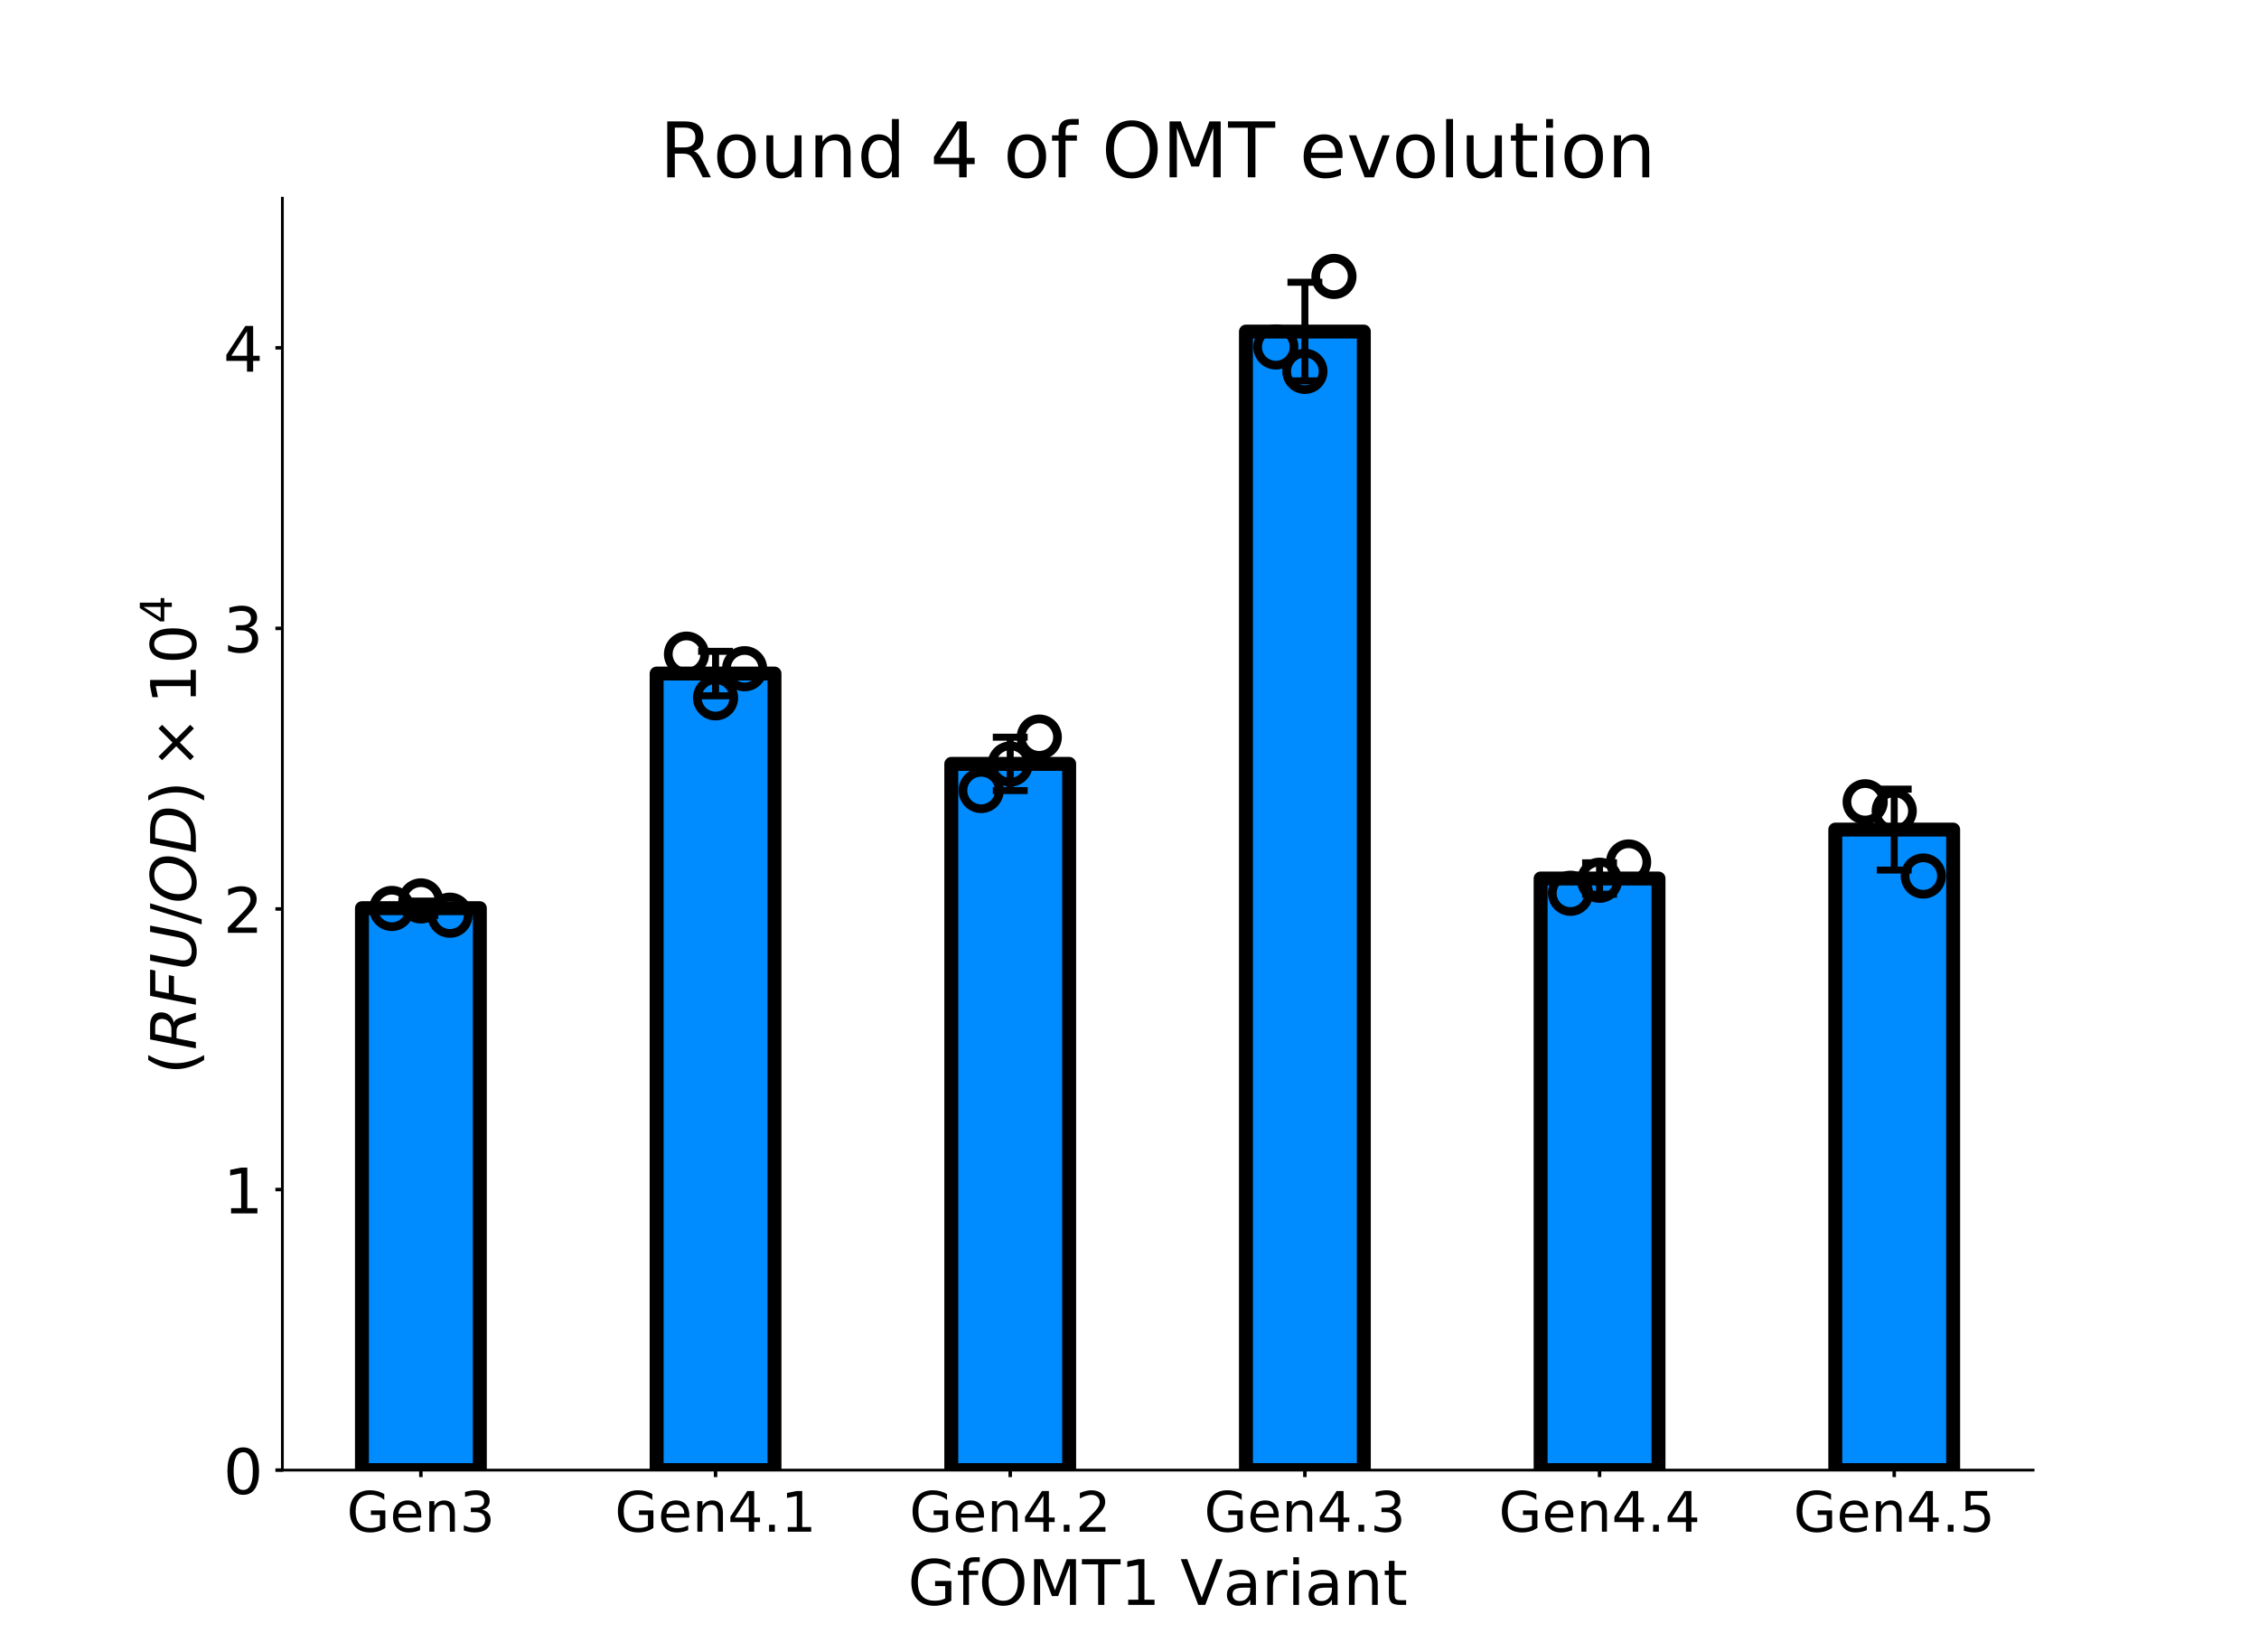 <?xml version="1.0" encoding="utf-8" standalone="no"?>
<!DOCTYPE svg PUBLIC "-//W3C//DTD SVG 1.1//EN"
  "http://www.w3.org/Graphics/SVG/1.1/DTD/svg11.dtd">
<!-- Created with matplotlib (https://matplotlib.org/) -->
<svg height="473.76pt" version="1.1" viewBox="0 0 648 473.76" width="648pt" xmlns="http://www.w3.org/2000/svg" xmlns:xlink="http://www.w3.org/1999/xlink">
 <defs>
  <style type="text/css">
*{stroke-linecap:butt;stroke-linejoin:round;}
  </style>
 </defs>
 <g id="figure_1">
  <g id="patch_1">
   <path d="M 0 473.76 
L 648 473.76 
L 648 0 
L 0 0 
z
" style="fill:#ffffff;"/>
  </g>
  <g id="axes_1">
   <g id="patch_2">
    <path d="M 81 421.646 
L 583.2 421.646 
L 583.2 56.851 
L 81 56.851 
z
" style="fill:#ffffff;"/>
   </g>
   <g id="patch_3">
    <path clip-path="url(#p71d8a375b1)" d="M 103.827 421.646 
L 137.638 421.646 
L 137.638 260.481 
L 103.827 260.481 
z
" style="fill:#008cff;stroke:#000000;stroke-linejoin:miter;stroke-width:4;"/>
   </g>
   <g id="patch_4">
    <path clip-path="url(#p71d8a375b1)" d="M 188.354 421.646 
L 222.164 421.646 
L 222.164 193.186 
L 188.354 193.186 
z
" style="fill:#008cff;stroke:#000000;stroke-linejoin:miter;stroke-width:4;"/>
   </g>
   <g id="patch_5">
    <path clip-path="url(#p71d8a375b1)" d="M 272.88 421.646 
L 306.691 421.646 
L 306.691 219.093 
L 272.88 219.093 
z
" style="fill:#008cff;stroke:#000000;stroke-linejoin:miter;stroke-width:4;"/>
   </g>
   <g id="patch_6">
    <path clip-path="url(#p71d8a375b1)" d="M 357.406 421.646 
L 391.217 421.646 
L 391.217 95.101 
L 357.406 95.101 
z
" style="fill:#008cff;stroke:#000000;stroke-linejoin:miter;stroke-width:4;"/>
   </g>
   <g id="patch_7">
    <path clip-path="url(#p71d8a375b1)" d="M 441.933 421.646 
L 475.743 421.646 
L 475.743 251.967 
L 441.933 251.967 
z
" style="fill:#008cff;stroke:#000000;stroke-linejoin:miter;stroke-width:4;"/>
   </g>
   <g id="patch_8">
    <path clip-path="url(#p71d8a375b1)" d="M 526.459 421.646 
L 560.27 421.646 
L 560.27 237.942 
L 526.459 237.942 
z
" style="fill:#008cff;stroke:#000000;stroke-linejoin:miter;stroke-width:4;"/>
   </g>
   <g id="LineCollection_1">
    <path clip-path="url(#p71d8a375b1)" d="M 120.733 262.532 
L 120.733 258.431 
" style="fill:none;stroke:#000000;stroke-width:2;"/>
   </g>
   <g id="LineCollection_2">
    <path clip-path="url(#p71d8a375b1)" d="M 205.259 199.565 
L 205.259 186.808 
" style="fill:none;stroke:#000000;stroke-width:2;"/>
   </g>
   <g id="LineCollection_3">
    <path clip-path="url(#p71d8a375b1)" d="M 289.785 226.752 
L 289.785 211.433 
" style="fill:none;stroke:#000000;stroke-width:2;"/>
   </g>
   <g id="LineCollection_4">
    <path clip-path="url(#p71d8a375b1)" d="M 374.312 109.24 
L 374.312 80.961 
" style="fill:none;stroke:#000000;stroke-width:2;"/>
   </g>
   <g id="LineCollection_5">
    <path clip-path="url(#p71d8a375b1)" d="M 458.838 256.472 
L 458.838 247.461 
" style="fill:none;stroke:#000000;stroke-width:2;"/>
   </g>
   <g id="LineCollection_6">
    <path clip-path="url(#p71d8a375b1)" d="M 543.364 249.55 
L 543.364 226.334 
" style="fill:none;stroke:#000000;stroke-width:2;"/>
   </g>
   <g id="line2d_1">
    <defs>
     <path d="M 5 0 
L -5 -0 
" id="m756771aa0f" style="stroke:#000000;stroke-width:2;"/>
    </defs>
    <g clip-path="url(#p71d8a375b1)">
     <use style="stroke:#000000;stroke-width:2;" x="120.733" xlink:href="#m756771aa0f" y="262.532"/>
    </g>
   </g>
   <g id="line2d_2">
    <g clip-path="url(#p71d8a375b1)">
     <use style="stroke:#000000;stroke-width:2;" x="120.733" xlink:href="#m756771aa0f" y="258.431"/>
    </g>
   </g>
   <g id="line2d_3">
    <g clip-path="url(#p71d8a375b1)">
     <use style="stroke:#000000;stroke-width:2;" x="205.259" xlink:href="#m756771aa0f" y="199.565"/>
    </g>
   </g>
   <g id="line2d_4">
    <g clip-path="url(#p71d8a375b1)">
     <use style="stroke:#000000;stroke-width:2;" x="205.259" xlink:href="#m756771aa0f" y="186.808"/>
    </g>
   </g>
   <g id="line2d_5">
    <g clip-path="url(#p71d8a375b1)">
     <use style="stroke:#000000;stroke-width:2;" x="289.785" xlink:href="#m756771aa0f" y="226.752"/>
    </g>
   </g>
   <g id="line2d_6">
    <g clip-path="url(#p71d8a375b1)">
     <use style="stroke:#000000;stroke-width:2;" x="289.785" xlink:href="#m756771aa0f" y="211.433"/>
    </g>
   </g>
   <g id="line2d_7">
    <g clip-path="url(#p71d8a375b1)">
     <use style="stroke:#000000;stroke-width:2;" x="374.312" xlink:href="#m756771aa0f" y="109.24"/>
    </g>
   </g>
   <g id="line2d_8">
    <g clip-path="url(#p71d8a375b1)">
     <use style="stroke:#000000;stroke-width:2;" x="374.312" xlink:href="#m756771aa0f" y="80.961"/>
    </g>
   </g>
   <g id="line2d_9">
    <g clip-path="url(#p71d8a375b1)">
     <use style="stroke:#000000;stroke-width:2;" x="458.838" xlink:href="#m756771aa0f" y="256.472"/>
    </g>
   </g>
   <g id="line2d_10">
    <g clip-path="url(#p71d8a375b1)">
     <use style="stroke:#000000;stroke-width:2;" x="458.838" xlink:href="#m756771aa0f" y="247.461"/>
    </g>
   </g>
   <g id="line2d_11">
    <g clip-path="url(#p71d8a375b1)">
     <use style="stroke:#000000;stroke-width:2;" x="543.364" xlink:href="#m756771aa0f" y="249.55"/>
    </g>
   </g>
   <g id="line2d_12">
    <g clip-path="url(#p71d8a375b1)">
     <use style="stroke:#000000;stroke-width:2;" x="543.364" xlink:href="#m756771aa0f" y="226.334"/>
    </g>
   </g>
   <g id="PathCollection_1">
    <path clip-path="url(#p71d8a375b1)" d="M 112.399 265.784 
C 113.786 265.784 115.116 265.234 116.096 264.253 
C 117.077 263.273 117.627 261.943 117.627 260.556 
C 117.627 259.17 117.077 257.84 116.096 256.859 
C 115.116 255.879 113.786 255.328 112.399 255.328 
C 111.013 255.328 109.683 255.879 108.702 256.859 
C 107.722 257.84 107.171 259.17 107.171 260.556 
C 107.171 261.943 107.722 263.273 108.702 264.253 
C 109.683 265.234 111.013 265.784 112.399 265.784 
z
" style="fill:none;stroke:#000000;stroke-width:2.5;"/>
   </g>
   <g id="PathCollection_2">
    <path clip-path="url(#p71d8a375b1)" d="M 120.733 263.623 
C 122.119 263.623 123.449 263.072 124.429 262.091 
C 125.41 261.111 125.961 259.781 125.961 258.394 
C 125.961 257.008 125.41 255.678 124.429 254.697 
C 123.449 253.717 122.119 253.166 120.733 253.166 
C 119.346 253.166 118.016 253.717 117.036 254.697 
C 116.055 255.678 115.504 257.008 115.504 258.394 
C 115.504 259.781 116.055 261.111 117.036 262.091 
C 118.016 263.072 119.346 263.623 120.733 263.623 
z
" style="fill:none;stroke:#000000;stroke-width:2.5;"/>
   </g>
   <g id="PathCollection_3">
    <path clip-path="url(#p71d8a375b1)" d="M 129.066 267.721 
C 130.452 267.721 131.782 267.17 132.763 266.19 
C 133.743 265.21 134.294 263.88 134.294 262.493 
C 134.294 261.107 133.743 259.777 132.763 258.796 
C 131.782 257.816 130.452 257.265 129.066 257.265 
C 127.679 257.265 126.349 257.816 125.369 258.796 
C 124.389 259.777 123.838 261.107 123.838 262.493 
C 123.838 263.88 124.389 265.21 125.369 266.19 
C 126.349 267.17 127.679 267.721 129.066 267.721 
z
" style="fill:none;stroke:#000000;stroke-width:2.5;"/>
   </g>
   <g id="PathCollection_4">
    <path clip-path="url(#p71d8a375b1)" d="M 196.926 192.847 
C 198.312 192.847 199.642 192.296 200.622 191.316 
C 201.603 190.336 202.154 189.006 202.154 187.619 
C 202.154 186.233 201.603 184.903 200.622 183.922 
C 199.642 182.942 198.312 182.391 196.926 182.391 
C 195.539 182.391 194.209 182.942 193.229 183.922 
C 192.248 184.903 191.697 186.233 191.697 187.619 
C 191.697 189.006 192.248 190.336 193.229 191.316 
C 194.209 192.296 195.539 192.847 196.926 192.847 
z
" style="fill:none;stroke:#000000;stroke-width:2.5;"/>
   </g>
   <g id="PathCollection_5">
    <path clip-path="url(#p71d8a375b1)" d="M 205.259 205.374 
C 206.645 205.374 207.975 204.823 208.956 203.843 
C 209.936 202.862 210.487 201.532 210.487 200.146 
C 210.487 198.759 209.936 197.429 208.956 196.449 
C 207.975 195.468 206.645 194.918 205.259 194.918 
C 203.872 194.918 202.542 195.468 201.562 196.449 
C 200.582 197.429 200.031 198.759 200.031 200.146 
C 200.031 201.532 200.582 202.862 201.562 203.843 
C 202.542 204.823 203.872 205.374 205.259 205.374 
z
" style="fill:none;stroke:#000000;stroke-width:2.5;"/>
   </g>
   <g id="PathCollection_6">
    <path clip-path="url(#p71d8a375b1)" d="M 213.592 197.022 
C 214.979 197.022 216.309 196.471 217.289 195.491 
C 218.27 194.511 218.82 193.181 218.82 191.794 
C 218.82 190.408 218.27 189.078 217.289 188.097 
C 216.309 187.117 214.979 186.566 213.592 186.566 
C 212.206 186.566 210.876 187.117 209.895 188.097 
C 208.915 189.078 208.364 190.408 208.364 191.794 
C 208.364 193.181 208.915 194.511 209.895 195.491 
C 210.876 196.471 212.206 197.022 213.592 197.022 
z
" style="fill:none;stroke:#000000;stroke-width:2.5;"/>
   </g>
   <g id="PathCollection_7">
    <path clip-path="url(#p71d8a375b1)" d="M 281.452 231.96 
C 282.838 231.96 284.168 231.409 285.149 230.429 
C 286.129 229.448 286.68 228.119 286.68 226.732 
C 286.68 225.345 286.129 224.016 285.149 223.035 
C 284.168 222.055 282.838 221.504 281.452 221.504 
C 280.065 221.504 278.735 222.055 277.755 223.035 
C 276.775 224.016 276.224 225.345 276.224 226.732 
C 276.224 228.119 276.775 229.448 277.755 230.429 
C 278.735 231.409 280.065 231.96 281.452 231.96 
z
" style="fill:none;stroke:#000000;stroke-width:2.5;"/>
   </g>
   <g id="PathCollection_8">
    <path clip-path="url(#p71d8a375b1)" d="M 289.785 224.361 
C 291.172 224.361 292.502 223.81 293.482 222.83 
C 294.463 221.85 295.013 220.52 295.013 219.133 
C 295.013 217.747 294.463 216.417 293.482 215.436 
C 292.502 214.456 291.172 213.905 289.785 213.905 
C 288.399 213.905 287.069 214.456 286.088 215.436 
C 285.108 216.417 284.557 217.747 284.557 219.133 
C 284.557 220.52 285.108 221.85 286.088 222.83 
C 287.069 223.81 288.399 224.361 289.785 224.361 
z
" style="fill:none;stroke:#000000;stroke-width:2.5;"/>
   </g>
   <g id="PathCollection_9">
    <path clip-path="url(#p71d8a375b1)" d="M 298.119 216.641 
C 299.505 216.641 300.835 216.09 301.815 215.11 
C 302.796 214.13 303.347 212.8 303.347 211.413 
C 303.347 210.027 302.796 208.697 301.815 207.716 
C 300.835 206.736 299.505 206.185 298.119 206.185 
C 296.732 206.185 295.402 206.736 294.422 207.716 
C 293.441 208.697 292.89 210.027 292.89 211.413 
C 292.89 212.8 293.441 214.13 294.422 215.11 
C 295.402 216.09 296.732 216.641 298.119 216.641 
z
" style="fill:none;stroke:#000000;stroke-width:2.5;"/>
   </g>
   <g id="PathCollection_10">
    <path clip-path="url(#p71d8a375b1)" d="M 365.978 104.736 
C 367.365 104.736 368.695 104.185 369.675 103.204 
C 370.656 102.224 371.206 100.894 371.206 99.507 
C 371.206 98.121 370.656 96.791 369.675 95.811 
C 368.695 94.83 367.365 94.279 365.978 94.279 
C 364.592 94.279 363.262 94.83 362.281 95.811 
C 361.301 96.791 360.75 98.121 360.75 99.507 
C 360.75 100.894 361.301 102.224 362.281 103.204 
C 363.262 104.185 364.592 104.736 365.978 104.736 
z
" style="fill:none;stroke:#000000;stroke-width:2.5;"/>
   </g>
   <g id="PathCollection_11">
    <path clip-path="url(#p71d8a375b1)" d="M 374.312 111.74 
C 375.698 111.74 377.028 111.189 378.008 110.209 
C 378.989 109.228 379.54 107.898 379.54 106.512 
C 379.54 105.125 378.989 103.795 378.008 102.815 
C 377.028 101.834 375.698 101.284 374.312 101.284 
C 372.925 101.284 371.595 101.834 370.615 102.815 
C 369.634 103.795 369.083 105.125 369.083 106.512 
C 369.083 107.898 369.634 109.228 370.615 110.209 
C 371.595 111.189 372.925 111.74 374.312 111.74 
z
" style="fill:none;stroke:#000000;stroke-width:2.5;"/>
   </g>
   <g id="PathCollection_12">
    <path clip-path="url(#p71d8a375b1)" d="M 382.645 84.511 
C 384.031 84.511 385.361 83.96 386.342 82.979 
C 387.322 81.999 387.873 80.669 387.873 79.283 
C 387.873 77.896 387.322 76.566 386.342 75.586 
C 385.361 74.605 384.031 74.054 382.645 74.054 
C 381.258 74.054 379.928 74.605 378.948 75.586 
C 377.968 76.566 377.417 77.896 377.417 79.283 
C 377.417 80.669 377.968 81.999 378.948 82.979 
C 379.928 83.96 381.258 84.511 382.645 84.511 
z
" style="fill:none;stroke:#000000;stroke-width:2.5;"/>
   </g>
   <g id="PathCollection_13">
    <path clip-path="url(#p71d8a375b1)" d="M 450.505 261.429 
C 451.891 261.429 453.221 260.878 454.201 259.898 
C 455.182 258.917 455.733 257.587 455.733 256.201 
C 455.733 254.814 455.182 253.484 454.201 252.504 
C 453.221 251.523 451.891 250.972 450.505 250.972 
C 449.118 250.972 447.788 251.523 446.808 252.504 
C 445.827 253.484 445.276 254.814 445.276 256.201 
C 445.276 257.587 445.827 258.917 446.808 259.898 
C 447.788 260.878 449.118 261.429 450.505 261.429 
z
" style="fill:none;stroke:#000000;stroke-width:2.5;"/>
   </g>
   <g id="PathCollection_14">
    <path clip-path="url(#p71d8a375b1)" d="M 458.838 257.696 
C 460.224 257.696 461.554 257.146 462.535 256.165 
C 463.515 255.185 464.066 253.855 464.066 252.468 
C 464.066 251.082 463.515 249.752 462.535 248.771 
C 461.554 247.791 460.224 247.24 458.838 247.24 
C 457.451 247.24 456.121 247.791 455.141 248.771 
C 454.161 249.752 453.61 251.082 453.61 252.468 
C 453.61 253.855 454.161 255.185 455.141 256.165 
C 456.121 257.146 457.451 257.696 458.838 257.696 
z
" style="fill:none;stroke:#000000;stroke-width:2.5;"/>
   </g>
   <g id="PathCollection_15">
    <path clip-path="url(#p71d8a375b1)" d="M 467.171 252.459 
C 468.558 252.459 469.888 251.908 470.868 250.928 
C 471.849 249.947 472.399 248.618 472.399 247.231 
C 472.399 245.844 471.849 244.515 470.868 243.534 
C 469.888 242.554 468.558 242.003 467.171 242.003 
C 465.785 242.003 464.455 242.554 463.474 243.534 
C 462.494 244.515 461.943 245.844 461.943 247.231 
C 461.943 248.618 462.494 249.947 463.474 250.928 
C 464.455 251.908 465.785 252.459 467.171 252.459 
z
" style="fill:none;stroke:#000000;stroke-width:2.5;"/>
   </g>
   <g id="PathCollection_16">
    <path clip-path="url(#p71d8a375b1)" d="M 535.031 235.196 
C 536.417 235.196 537.747 234.645 538.728 233.665 
C 539.708 232.684 540.259 231.354 540.259 229.968 
C 540.259 228.581 539.708 227.251 538.728 226.271 
C 537.747 225.29 536.417 224.739 535.031 224.739 
C 533.644 224.739 532.314 225.29 531.334 226.271 
C 530.354 227.251 529.803 228.581 529.803 229.968 
C 529.803 231.354 530.354 232.684 531.334 233.665 
C 532.314 234.645 533.644 235.196 535.031 235.196 
z
" style="fill:none;stroke:#000000;stroke-width:2.5;"/>
   </g>
   <g id="PathCollection_17">
    <path clip-path="url(#p71d8a375b1)" d="M 543.364 237.827 
C 544.751 237.827 546.081 237.276 547.061 236.296 
C 548.042 235.315 548.592 233.985 548.592 232.599 
C 548.592 231.212 548.042 229.882 547.061 228.902 
C 546.081 227.921 544.751 227.37 543.364 227.37 
C 541.978 227.37 540.648 227.921 539.667 228.902 
C 538.687 229.882 538.136 231.212 538.136 232.599 
C 538.136 233.985 538.687 235.315 539.667 236.296 
C 540.648 237.276 541.978 237.827 543.364 237.827 
z
" style="fill:none;stroke:#000000;stroke-width:2.5;"/>
   </g>
   <g id="PathCollection_18">
    <path clip-path="url(#p71d8a375b1)" d="M 551.698 256.488 
C 553.084 256.488 554.414 255.937 555.394 254.957 
C 556.375 253.976 556.926 252.646 556.926 251.26 
C 556.926 249.873 556.375 248.543 555.394 247.563 
C 554.414 246.583 553.084 246.032 551.698 246.032 
C 550.311 246.032 548.981 246.583 548.001 247.563 
C 547.02 248.543 546.469 249.873 546.469 251.26 
C 546.469 252.646 547.02 253.976 548.001 254.957 
C 548.981 255.937 550.311 256.488 551.698 256.488 
z
" style="fill:none;stroke:#000000;stroke-width:2.5;"/>
   </g>
   <g id="matplotlib.axis_1">
    <g id="xtick_1">
     <g id="line2d_13">
      <defs>
       <path d="M 0 0 
L 0 2 
" id="mfb0dc0adb3" style="stroke:#000000;"/>
      </defs>
      <g>
       <use style="stroke:#000000;" x="120.733" xlink:href="#mfb0dc0adb3" y="421.646"/>
      </g>
     </g>
     <g id="text_1">
      <!-- Gen3 -->
      <defs>
       <path d="M 59.516 10.406 
L 59.516 29.984 
L 43.406 29.984 
L 43.406 38.094 
L 69.281 38.094 
L 69.281 6.781 
Q 63.578 2.734 56.688 0.656 
Q 49.812 -1.422 42 -1.422 
Q 24.906 -1.422 15.25 8.562 
Q 5.609 18.562 5.609 36.375 
Q 5.609 54.25 15.25 64.234 
Q 24.906 74.219 42 74.219 
Q 49.125 74.219 55.547 72.453 
Q 61.969 70.703 67.391 67.281 
L 67.391 56.781 
Q 61.922 61.422 55.766 63.766 
Q 49.609 66.109 42.828 66.109 
Q 29.438 66.109 22.719 58.641 
Q 16.016 51.172 16.016 36.375 
Q 16.016 21.625 22.719 14.156 
Q 29.438 6.688 42.828 6.688 
Q 48.047 6.688 52.141 7.594 
Q 56.25 8.5 59.516 10.406 
z
" id="DejaVuSans-71"/>
       <path d="M 56.203 29.594 
L 56.203 25.203 
L 14.891 25.203 
Q 15.484 15.922 20.484 11.062 
Q 25.484 6.203 34.422 6.203 
Q 39.594 6.203 44.453 7.469 
Q 49.312 8.734 54.109 11.281 
L 54.109 2.781 
Q 49.266 0.734 44.188 -0.344 
Q 39.109 -1.422 33.891 -1.422 
Q 20.797 -1.422 13.156 6.188 
Q 5.516 13.812 5.516 26.812 
Q 5.516 40.234 12.766 48.109 
Q 20.016 56 32.328 56 
Q 43.359 56 49.781 48.891 
Q 56.203 41.797 56.203 29.594 
z
M 47.219 32.234 
Q 47.125 39.594 43.094 43.984 
Q 39.062 48.391 32.422 48.391 
Q 24.906 48.391 20.391 44.141 
Q 15.875 39.891 15.188 32.172 
z
" id="DejaVuSans-101"/>
       <path d="M 54.891 33.016 
L 54.891 0 
L 45.906 0 
L 45.906 32.719 
Q 45.906 40.484 42.875 44.328 
Q 39.844 48.188 33.797 48.188 
Q 26.516 48.188 22.312 43.547 
Q 18.109 38.922 18.109 30.906 
L 18.109 0 
L 9.078 0 
L 9.078 54.688 
L 18.109 54.688 
L 18.109 46.188 
Q 21.344 51.125 25.703 53.562 
Q 30.078 56 35.797 56 
Q 45.219 56 50.047 50.172 
Q 54.891 44.344 54.891 33.016 
z
" id="DejaVuSans-110"/>
       <path d="M 40.578 39.312 
Q 47.656 37.797 51.625 33 
Q 55.609 28.219 55.609 21.188 
Q 55.609 10.406 48.188 4.484 
Q 40.766 -1.422 27.094 -1.422 
Q 22.516 -1.422 17.656 -0.516 
Q 12.797 0.391 7.625 2.203 
L 7.625 11.719 
Q 11.719 9.328 16.594 8.109 
Q 21.484 6.891 26.812 6.891 
Q 36.078 6.891 40.938 10.547 
Q 45.797 14.203 45.797 21.188 
Q 45.797 27.641 41.281 31.266 
Q 36.766 34.906 28.719 34.906 
L 20.219 34.906 
L 20.219 43.016 
L 29.109 43.016 
Q 36.375 43.016 40.234 45.922 
Q 44.094 48.828 44.094 54.297 
Q 44.094 59.906 40.109 62.906 
Q 36.141 65.922 28.719 65.922 
Q 24.656 65.922 20.016 65.031 
Q 15.375 64.156 9.812 62.312 
L 9.812 71.094 
Q 15.438 72.656 20.344 73.438 
Q 25.25 74.219 29.594 74.219 
Q 40.828 74.219 47.359 69.109 
Q 53.906 64.016 53.906 55.328 
Q 53.906 49.266 50.438 45.094 
Q 46.969 40.922 40.578 39.312 
z
" id="DejaVuSans-51"/>
      </defs>
      <g transform="translate(99.451 439.304)scale(0.16 -0.16)">
       <use xlink:href="#DejaVuSans-71"/>
       <use x="77.49" xlink:href="#DejaVuSans-101"/>
       <use x="139.014" xlink:href="#DejaVuSans-110"/>
       <use x="202.393" xlink:href="#DejaVuSans-51"/>
      </g>
     </g>
    </g>
    <g id="xtick_2">
     <g id="line2d_14">
      <g>
       <use style="stroke:#000000;" x="205.259" xlink:href="#mfb0dc0adb3" y="421.646"/>
      </g>
     </g>
     <g id="text_2">
      <!-- Gen4.1 -->
      <defs>
       <path d="M 37.797 64.312 
L 12.891 25.391 
L 37.797 25.391 
z
M 35.203 72.906 
L 47.609 72.906 
L 47.609 25.391 
L 58.016 25.391 
L 58.016 17.188 
L 47.609 17.188 
L 47.609 0 
L 37.797 0 
L 37.797 17.188 
L 4.891 17.188 
L 4.891 26.703 
z
" id="DejaVuSans-52"/>
       <path d="M 10.688 12.406 
L 21 12.406 
L 21 0 
L 10.688 0 
z
" id="DejaVuSans-46"/>
       <path d="M 12.406 8.297 
L 28.516 8.297 
L 28.516 63.922 
L 10.984 60.406 
L 10.984 69.391 
L 28.422 72.906 
L 38.281 72.906 
L 38.281 8.297 
L 54.391 8.297 
L 54.391 0 
L 12.406 0 
z
" id="DejaVuSans-49"/>
      </defs>
      <g transform="translate(176.345 439.304)scale(0.16 -0.16)">
       <use xlink:href="#DejaVuSans-71"/>
       <use x="77.49" xlink:href="#DejaVuSans-101"/>
       <use x="139.014" xlink:href="#DejaVuSans-110"/>
       <use x="202.393" xlink:href="#DejaVuSans-52"/>
       <use x="266.016" xlink:href="#DejaVuSans-46"/>
       <use x="297.803" xlink:href="#DejaVuSans-49"/>
      </g>
     </g>
    </g>
    <g id="xtick_3">
     <g id="line2d_15">
      <g>
       <use style="stroke:#000000;" x="289.785" xlink:href="#mfb0dc0adb3" y="421.646"/>
      </g>
     </g>
     <g id="text_3">
      <!-- Gen4.2 -->
      <defs>
       <path d="M 19.188 8.297 
L 53.609 8.297 
L 53.609 0 
L 7.328 0 
L 7.328 8.297 
Q 12.938 14.109 22.625 23.891 
Q 32.328 33.688 34.812 36.531 
Q 39.547 41.844 41.422 45.531 
Q 43.312 49.219 43.312 52.781 
Q 43.312 58.594 39.234 62.25 
Q 35.156 65.922 28.609 65.922 
Q 23.969 65.922 18.812 64.312 
Q 13.672 62.703 7.812 59.422 
L 7.812 69.391 
Q 13.766 71.781 18.938 73 
Q 24.125 74.219 28.422 74.219 
Q 39.75 74.219 46.484 68.547 
Q 53.219 62.891 53.219 53.422 
Q 53.219 48.922 51.531 44.891 
Q 49.859 40.875 45.406 35.406 
Q 44.188 33.984 37.641 27.219 
Q 31.109 20.453 19.188 8.297 
z
" id="DejaVuSans-50"/>
      </defs>
      <g transform="translate(260.871 439.304)scale(0.16 -0.16)">
       <use xlink:href="#DejaVuSans-71"/>
       <use x="77.49" xlink:href="#DejaVuSans-101"/>
       <use x="139.014" xlink:href="#DejaVuSans-110"/>
       <use x="202.393" xlink:href="#DejaVuSans-52"/>
       <use x="266.016" xlink:href="#DejaVuSans-46"/>
       <use x="297.803" xlink:href="#DejaVuSans-50"/>
      </g>
     </g>
    </g>
    <g id="xtick_4">
     <g id="line2d_16">
      <g>
       <use style="stroke:#000000;" x="374.312" xlink:href="#mfb0dc0adb3" y="421.646"/>
      </g>
     </g>
     <g id="text_4">
      <!-- Gen4.3 -->
      <g transform="translate(345.398 439.304)scale(0.16 -0.16)">
       <use xlink:href="#DejaVuSans-71"/>
       <use x="77.49" xlink:href="#DejaVuSans-101"/>
       <use x="139.014" xlink:href="#DejaVuSans-110"/>
       <use x="202.393" xlink:href="#DejaVuSans-52"/>
       <use x="266.016" xlink:href="#DejaVuSans-46"/>
       <use x="297.803" xlink:href="#DejaVuSans-51"/>
      </g>
     </g>
    </g>
    <g id="xtick_5">
     <g id="line2d_17">
      <g>
       <use style="stroke:#000000;" x="458.838" xlink:href="#mfb0dc0adb3" y="421.646"/>
      </g>
     </g>
     <g id="text_5">
      <!-- Gen4.4 -->
      <g transform="translate(429.924 439.304)scale(0.16 -0.16)">
       <use xlink:href="#DejaVuSans-71"/>
       <use x="77.49" xlink:href="#DejaVuSans-101"/>
       <use x="139.014" xlink:href="#DejaVuSans-110"/>
       <use x="202.393" xlink:href="#DejaVuSans-52"/>
       <use x="266.016" xlink:href="#DejaVuSans-46"/>
       <use x="297.803" xlink:href="#DejaVuSans-52"/>
      </g>
     </g>
    </g>
    <g id="xtick_6">
     <g id="line2d_18">
      <g>
       <use style="stroke:#000000;" x="543.364" xlink:href="#mfb0dc0adb3" y="421.646"/>
      </g>
     </g>
     <g id="text_6">
      <!-- Gen4.5 -->
      <defs>
       <path d="M 10.797 72.906 
L 49.516 72.906 
L 49.516 64.594 
L 19.828 64.594 
L 19.828 46.734 
Q 21.969 47.469 24.109 47.828 
Q 26.266 48.188 28.422 48.188 
Q 40.625 48.188 47.75 41.5 
Q 54.891 34.812 54.891 23.391 
Q 54.891 11.625 47.562 5.094 
Q 40.234 -1.422 26.906 -1.422 
Q 22.312 -1.422 17.547 -0.641 
Q 12.797 0.141 7.719 1.703 
L 7.719 11.625 
Q 12.109 9.234 16.797 8.062 
Q 21.484 6.891 26.703 6.891 
Q 35.156 6.891 40.078 11.328 
Q 45.016 15.766 45.016 23.391 
Q 45.016 31 40.078 35.438 
Q 35.156 39.891 26.703 39.891 
Q 22.75 39.891 18.812 39.016 
Q 14.891 38.141 10.797 36.281 
z
" id="DejaVuSans-53"/>
      </defs>
      <g transform="translate(514.451 439.304)scale(0.16 -0.16)">
       <use xlink:href="#DejaVuSans-71"/>
       <use x="77.49" xlink:href="#DejaVuSans-101"/>
       <use x="139.014" xlink:href="#DejaVuSans-110"/>
       <use x="202.393" xlink:href="#DejaVuSans-52"/>
       <use x="266.016" xlink:href="#DejaVuSans-46"/>
       <use x="297.803" xlink:href="#DejaVuSans-53"/>
      </g>
     </g>
    </g>
    <g id="text_7">
     <!-- GfOMT1 Variant -->
     <defs>
      <path d="M 37.109 75.984 
L 37.109 68.5 
L 28.516 68.5 
Q 23.688 68.5 21.797 66.547 
Q 19.922 64.594 19.922 59.516 
L 19.922 54.688 
L 34.719 54.688 
L 34.719 47.703 
L 19.922 47.703 
L 19.922 0 
L 10.891 0 
L 10.891 47.703 
L 2.297 47.703 
L 2.297 54.688 
L 10.891 54.688 
L 10.891 58.5 
Q 10.891 67.625 15.141 71.797 
Q 19.391 75.984 28.609 75.984 
z
" id="DejaVuSans-102"/>
      <path d="M 39.406 66.219 
Q 28.656 66.219 22.328 58.203 
Q 16.016 50.203 16.016 36.375 
Q 16.016 22.609 22.328 14.594 
Q 28.656 6.594 39.406 6.594 
Q 50.141 6.594 56.422 14.594 
Q 62.703 22.609 62.703 36.375 
Q 62.703 50.203 56.422 58.203 
Q 50.141 66.219 39.406 66.219 
z
M 39.406 74.219 
Q 54.734 74.219 63.906 63.938 
Q 73.094 53.656 73.094 36.375 
Q 73.094 19.141 63.906 8.859 
Q 54.734 -1.422 39.406 -1.422 
Q 24.031 -1.422 14.812 8.828 
Q 5.609 19.094 5.609 36.375 
Q 5.609 53.656 14.812 63.938 
Q 24.031 74.219 39.406 74.219 
z
" id="DejaVuSans-79"/>
      <path d="M 9.812 72.906 
L 24.516 72.906 
L 43.109 23.297 
L 61.812 72.906 
L 76.516 72.906 
L 76.516 0 
L 66.891 0 
L 66.891 64.016 
L 48.094 14.016 
L 38.188 14.016 
L 19.391 64.016 
L 19.391 0 
L 9.812 0 
z
" id="DejaVuSans-77"/>
      <path d="M -0.297 72.906 
L 61.375 72.906 
L 61.375 64.594 
L 35.5 64.594 
L 35.5 0 
L 25.594 0 
L 25.594 64.594 
L -0.297 64.594 
z
" id="DejaVuSans-84"/>
      <path id="DejaVuSans-32"/>
      <path d="M 28.609 0 
L 0.781 72.906 
L 11.078 72.906 
L 34.188 11.531 
L 57.328 72.906 
L 67.578 72.906 
L 39.797 0 
z
" id="DejaVuSans-86"/>
      <path d="M 34.281 27.484 
Q 23.391 27.484 19.188 25 
Q 14.984 22.516 14.984 16.5 
Q 14.984 11.719 18.141 8.906 
Q 21.297 6.109 26.703 6.109 
Q 34.188 6.109 38.703 11.406 
Q 43.219 16.703 43.219 25.484 
L 43.219 27.484 
z
M 52.203 31.203 
L 52.203 0 
L 43.219 0 
L 43.219 8.297 
Q 40.141 3.328 35.547 0.953 
Q 30.953 -1.422 24.312 -1.422 
Q 15.922 -1.422 10.953 3.297 
Q 6 8.016 6 15.922 
Q 6 25.141 12.172 29.828 
Q 18.359 34.516 30.609 34.516 
L 43.219 34.516 
L 43.219 35.406 
Q 43.219 41.609 39.141 45 
Q 35.062 48.391 27.688 48.391 
Q 23 48.391 18.547 47.266 
Q 14.109 46.141 10.016 43.891 
L 10.016 52.203 
Q 14.938 54.109 19.578 55.047 
Q 24.219 56 28.609 56 
Q 40.484 56 46.344 49.844 
Q 52.203 43.703 52.203 31.203 
z
" id="DejaVuSans-97"/>
      <path d="M 41.109 46.297 
Q 39.594 47.172 37.812 47.578 
Q 36.031 48 33.891 48 
Q 26.266 48 22.188 43.047 
Q 18.109 38.094 18.109 28.812 
L 18.109 0 
L 9.078 0 
L 9.078 54.688 
L 18.109 54.688 
L 18.109 46.188 
Q 20.953 51.172 25.484 53.578 
Q 30.031 56 36.531 56 
Q 37.453 56 38.578 55.875 
Q 39.703 55.766 41.062 55.516 
z
" id="DejaVuSans-114"/>
      <path d="M 9.422 54.688 
L 18.406 54.688 
L 18.406 0 
L 9.422 0 
z
M 9.422 75.984 
L 18.406 75.984 
L 18.406 64.594 
L 9.422 64.594 
z
" id="DejaVuSans-105"/>
      <path d="M 18.312 70.219 
L 18.312 54.688 
L 36.812 54.688 
L 36.812 47.703 
L 18.312 47.703 
L 18.312 18.016 
Q 18.312 11.328 20.141 9.422 
Q 21.969 7.516 27.594 7.516 
L 36.812 7.516 
L 36.812 0 
L 27.594 0 
Q 17.188 0 13.234 3.875 
Q 9.281 7.766 9.281 18.016 
L 9.281 47.703 
L 2.688 47.703 
L 2.688 54.688 
L 9.281 54.688 
L 9.281 70.219 
z
" id="DejaVuSans-116"/>
     </defs>
     <g transform="translate(260.415 460.309)scale(0.18 -0.18)">
      <use xlink:href="#DejaVuSans-71"/>
      <use x="77.49" xlink:href="#DejaVuSans-102"/>
      <use x="112.695" xlink:href="#DejaVuSans-79"/>
      <use x="191.406" xlink:href="#DejaVuSans-77"/>
      <use x="277.686" xlink:href="#DejaVuSans-84"/>
      <use x="338.77" xlink:href="#DejaVuSans-49"/>
      <use x="402.393" xlink:href="#DejaVuSans-32"/>
      <use x="434.18" xlink:href="#DejaVuSans-86"/>
      <use x="502.479" xlink:href="#DejaVuSans-97"/>
      <use x="563.758" xlink:href="#DejaVuSans-114"/>
      <use x="604.871" xlink:href="#DejaVuSans-105"/>
      <use x="632.654" xlink:href="#DejaVuSans-97"/>
      <use x="693.934" xlink:href="#DejaVuSans-110"/>
      <use x="757.312" xlink:href="#DejaVuSans-116"/>
     </g>
    </g>
   </g>
   <g id="matplotlib.axis_2">
    <g id="ytick_1">
     <g id="line2d_19">
      <defs>
       <path d="M 0 0 
L -2 0 
" id="mb96cb6823d" style="stroke:#000000;"/>
      </defs>
      <g>
       <use style="stroke:#000000;" x="81" xlink:href="#mb96cb6823d" y="421.646"/>
      </g>
     </g>
     <g id="text_8">
      <!-- 0 -->
      <defs>
       <path d="M 31.781 66.406 
Q 24.172 66.406 20.328 58.906 
Q 16.5 51.422 16.5 36.375 
Q 16.5 21.391 20.328 13.891 
Q 24.172 6.391 31.781 6.391 
Q 39.453 6.391 43.281 13.891 
Q 47.125 21.391 47.125 36.375 
Q 47.125 51.422 43.281 58.906 
Q 39.453 66.406 31.781 66.406 
z
M 31.781 74.219 
Q 44.047 74.219 50.516 64.516 
Q 56.984 54.828 56.984 36.375 
Q 56.984 17.969 50.516 8.266 
Q 44.047 -1.422 31.781 -1.422 
Q 19.531 -1.422 13.062 8.266 
Q 6.594 17.969 6.594 36.375 
Q 6.594 54.828 13.062 64.516 
Q 19.531 74.219 31.781 74.219 
z
" id="DejaVuSans-48"/>
      </defs>
      <g transform="translate(64.047 428.485)scale(0.18 -0.18)">
       <use xlink:href="#DejaVuSans-48"/>
      </g>
     </g>
    </g>
    <g id="ytick_2">
     <g id="line2d_20">
      <g>
       <use style="stroke:#000000;" x="81" xlink:href="#mb96cb6823d" y="341.176"/>
      </g>
     </g>
     <g id="text_9">
      <!-- 1 -->
      <g transform="translate(64.047 348.015)scale(0.18 -0.18)">
       <use xlink:href="#DejaVuSans-49"/>
      </g>
     </g>
    </g>
    <g id="ytick_3">
     <g id="line2d_21">
      <g>
       <use style="stroke:#000000;" x="81" xlink:href="#mb96cb6823d" y="260.706"/>
      </g>
     </g>
     <g id="text_10">
      <!-- 2 -->
      <g transform="translate(64.047 267.544)scale(0.18 -0.18)">
       <use xlink:href="#DejaVuSans-50"/>
      </g>
     </g>
    </g>
    <g id="ytick_4">
     <g id="line2d_22">
      <g>
       <use style="stroke:#000000;" x="81" xlink:href="#mb96cb6823d" y="180.235"/>
      </g>
     </g>
     <g id="text_11">
      <!-- 3 -->
      <g transform="translate(64.047 187.074)scale(0.18 -0.18)">
       <use xlink:href="#DejaVuSans-51"/>
      </g>
     </g>
    </g>
    <g id="ytick_5">
     <g id="line2d_23">
      <g>
       <use style="stroke:#000000;" x="81" xlink:href="#mb96cb6823d" y="99.765"/>
      </g>
     </g>
     <g id="text_12">
      <!-- 4 -->
      <g transform="translate(64.047 106.603)scale(0.18 -0.18)">
       <use xlink:href="#DejaVuSans-52"/>
      </g>
     </g>
    </g>
    <g id="text_13">
     <!-- $(RFU/OD) \times 10^4$ -->
     <defs>
      <path d="M 31 75.875 
Q 24.469 64.656 21.281 53.656 
Q 18.109 42.672 18.109 31.391 
Q 18.109 20.125 21.312 9.062 
Q 24.516 -2 31 -13.188 
L 23.188 -13.188 
Q 15.875 -1.703 12.234 9.375 
Q 8.594 20.453 8.594 31.391 
Q 8.594 42.281 12.203 53.312 
Q 15.828 64.359 23.188 75.875 
z
" id="DejaVuSans-40"/>
      <path d="M 25.203 64.797 
L 20.219 38.922 
L 32.906 38.922 
Q 40.375 38.922 44.984 43.047 
Q 49.609 47.172 49.609 53.812 
Q 49.609 59.125 46.5 61.953 
Q 43.406 64.797 37.594 64.797 
z
M 43.312 35.016 
Q 46.438 34.281 48.516 31.391 
Q 50.594 28.516 53.328 19.922 
L 59.516 0 
L 49.125 0 
L 43.406 18.703 
Q 41.219 25.922 38.328 28.359 
Q 35.453 30.812 29.5 30.812 
L 18.609 30.812 
L 12.594 0 
L 2.688 0 
L 16.891 72.906 
L 39.109 72.906 
Q 49.219 72.906 54.609 68.328 
Q 60.016 63.766 60.016 55.172 
Q 60.016 47.562 55.422 41.984 
Q 50.828 36.422 43.312 35.016 
z
" id="DejaVuSans-Oblique-82"/>
      <path d="M 16.891 72.906 
L 58.688 72.906 
L 57.078 64.594 
L 25.094 64.594 
L 20.906 43.109 
L 49.812 43.109 
L 48.188 34.812 
L 19.281 34.812 
L 12.5 0 
L 2.688 0 
z
" id="DejaVuSans-Oblique-70"/>
      <path d="M 15.484 72.906 
L 25.391 72.906 
L 16.797 28.609 
Q 16.266 25.641 16.047 23.703 
Q 15.828 21.781 15.828 20.312 
Q 15.828 13.578 19.578 10.078 
Q 23.344 6.594 30.609 6.594 
Q 40.047 6.594 45.281 11.766 
Q 50.531 16.938 52.781 28.609 
L 61.375 72.906 
L 71.297 72.906 
L 62.5 27.391 
Q 59.625 12.641 51.562 5.609 
Q 43.5 -1.422 29.5 -1.422 
Q 18.562 -1.422 12.188 4.078 
Q 5.812 9.578 5.812 19 
Q 5.812 20.703 6.047 22.828 
Q 6.297 24.953 6.781 27.391 
z
" id="DejaVuSans-Oblique-85"/>
      <path d="M 25.391 72.906 
L 33.688 72.906 
L 8.297 -9.281 
L 0 -9.281 
z
" id="DejaVuSans-47"/>
      <path d="M 45.609 66.219 
Q 37.5 66.219 31.297 62.281 
Q 25.094 58.344 20.516 50.297 
Q 17.578 45.172 16.031 39.406 
Q 14.5 33.641 14.5 27.781 
Q 14.5 17.625 19.359 12.109 
Q 24.219 6.594 33.109 6.594 
Q 41.109 6.594 47.375 10.562 
Q 53.656 14.547 58.109 22.406 
Q 61.078 27.688 62.641 33.469 
Q 64.203 39.266 64.203 45.016 
Q 64.203 55.125 59.312 60.672 
Q 54.438 66.219 45.609 66.219 
z
M 32.812 -1.422 
Q 19.391 -1.422 11.688 6.531 
Q 4 14.5 4 28.328 
Q 4 36.234 7 44.484 
Q 10.016 52.734 15.281 59.188 
Q 21.484 66.75 29.094 70.484 
Q 36.719 74.219 45.906 74.219 
Q 59.281 74.219 66.984 66.328 
Q 74.703 58.453 74.703 44.828 
Q 74.703 36.422 71.766 28.312 
Q 68.844 20.219 63.375 13.625 
Q 57.125 6 49.578 2.281 
Q 42.047 -1.422 32.812 -1.422 
z
" id="DejaVuSans-Oblique-79"/>
      <path d="M 16.891 72.906 
L 38.094 72.906 
Q 54.984 72.906 63.594 65.75 
Q 72.219 58.594 72.219 44.484 
Q 72.219 35.156 68.938 26.531 
Q 65.672 17.922 59.906 12.016 
Q 54.109 5.953 45.172 2.969 
Q 36.234 0 24.031 0 
L 2.688 0 
z
M 25.203 64.797 
L 14.203 8.109 
L 27.094 8.109 
Q 43.656 8.109 52.734 17.625 
Q 61.812 27.156 61.812 44.484 
Q 61.812 54.984 55.953 59.891 
Q 50.094 64.797 37.594 64.797 
z
" id="DejaVuSans-Oblique-68"/>
      <path d="M 8.016 75.875 
L 15.828 75.875 
Q 23.141 64.359 26.781 53.312 
Q 30.422 42.281 30.422 31.391 
Q 30.422 20.453 26.781 9.375 
Q 23.141 -1.703 15.828 -13.188 
L 8.016 -13.188 
Q 14.5 -2 17.703 9.062 
Q 20.906 20.125 20.906 31.391 
Q 20.906 42.672 17.703 53.656 
Q 14.5 64.656 8.016 75.875 
z
" id="DejaVuSans-41"/>
      <path d="M 70.125 53.719 
L 47.797 31.297 
L 70.125 8.984 
L 64.312 3.078 
L 41.891 25.484 
L 19.484 3.078 
L 13.719 8.984 
L 35.984 31.297 
L 13.719 53.719 
L 19.484 59.625 
L 41.891 37.203 
L 64.312 59.625 
z
" id="DejaVuSans-215"/>
     </defs>
     <g transform="translate(56.304 308.189)rotate(-90)scale(0.18 -0.18)">
      <use transform="translate(0 0.684)" xlink:href="#DejaVuSans-40"/>
      <use transform="translate(39.014 0.684)" xlink:href="#DejaVuSans-Oblique-82"/>
      <use transform="translate(108.496 0.684)" xlink:href="#DejaVuSans-Oblique-70"/>
      <use transform="translate(166.016 0.684)" xlink:href="#DejaVuSans-Oblique-85"/>
      <use transform="translate(239.209 0.684)" xlink:href="#DejaVuSans-47"/>
      <use transform="translate(272.9 0.684)" xlink:href="#DejaVuSans-Oblique-79"/>
      <use transform="translate(351.611 0.684)" xlink:href="#DejaVuSans-Oblique-68"/>
      <use transform="translate(428.613 0.684)" xlink:href="#DejaVuSans-41"/>
      <use transform="translate(487.109 0.684)" xlink:href="#DejaVuSans-215"/>
      <use transform="translate(590.381 0.684)" xlink:href="#DejaVuSans-49"/>
      <use transform="translate(654.004 0.684)" xlink:href="#DejaVuSans-48"/>
      <use transform="translate(718.584 38.966)scale(0.7)" xlink:href="#DejaVuSans-52"/>
     </g>
    </g>
   </g>
   <g id="patch_9">
    <path d="M 81 421.646 
L 81 56.851 
" style="fill:none;stroke:#000000;stroke-linecap:square;stroke-linejoin:miter;stroke-width:0.8;"/>
   </g>
   <g id="patch_10">
    <path d="M 81 421.646 
L 583.2 421.646 
" style="fill:none;stroke:#000000;stroke-linecap:square;stroke-linejoin:miter;stroke-width:0.8;"/>
   </g>
   <g id="text_14">
    <!-- Round 4 of OMT evolution -->
    <defs>
     <path d="M 44.391 34.188 
Q 47.562 33.109 50.562 29.594 
Q 53.562 26.078 56.594 19.922 
L 66.609 0 
L 56 0 
L 46.688 18.703 
Q 43.062 26.031 39.672 28.422 
Q 36.281 30.812 30.422 30.812 
L 19.672 30.812 
L 19.672 0 
L 9.812 0 
L 9.812 72.906 
L 32.078 72.906 
Q 44.578 72.906 50.734 67.672 
Q 56.891 62.453 56.891 51.906 
Q 56.891 45.016 53.688 40.469 
Q 50.484 35.938 44.391 34.188 
z
M 19.672 64.797 
L 19.672 38.922 
L 32.078 38.922 
Q 39.203 38.922 42.844 42.219 
Q 46.484 45.516 46.484 51.906 
Q 46.484 58.297 42.844 61.547 
Q 39.203 64.797 32.078 64.797 
z
" id="DejaVuSans-82"/>
     <path d="M 30.609 48.391 
Q 23.391 48.391 19.188 42.75 
Q 14.984 37.109 14.984 27.297 
Q 14.984 17.484 19.156 11.844 
Q 23.344 6.203 30.609 6.203 
Q 37.797 6.203 41.984 11.859 
Q 46.188 17.531 46.188 27.297 
Q 46.188 37.016 41.984 42.703 
Q 37.797 48.391 30.609 48.391 
z
M 30.609 56 
Q 42.328 56 49.016 48.375 
Q 55.719 40.766 55.719 27.297 
Q 55.719 13.875 49.016 6.219 
Q 42.328 -1.422 30.609 -1.422 
Q 18.844 -1.422 12.172 6.219 
Q 5.516 13.875 5.516 27.297 
Q 5.516 40.766 12.172 48.375 
Q 18.844 56 30.609 56 
z
" id="DejaVuSans-111"/>
     <path d="M 8.5 21.578 
L 8.5 54.688 
L 17.484 54.688 
L 17.484 21.922 
Q 17.484 14.156 20.5 10.266 
Q 23.531 6.391 29.594 6.391 
Q 36.859 6.391 41.078 11.031 
Q 45.312 15.672 45.312 23.688 
L 45.312 54.688 
L 54.297 54.688 
L 54.297 0 
L 45.312 0 
L 45.312 8.406 
Q 42.047 3.422 37.719 1 
Q 33.406 -1.422 27.688 -1.422 
Q 18.266 -1.422 13.375 4.438 
Q 8.5 10.297 8.5 21.578 
z
M 31.109 56 
z
" id="DejaVuSans-117"/>
     <path d="M 45.406 46.391 
L 45.406 75.984 
L 54.391 75.984 
L 54.391 0 
L 45.406 0 
L 45.406 8.203 
Q 42.578 3.328 38.25 0.953 
Q 33.938 -1.422 27.875 -1.422 
Q 17.969 -1.422 11.734 6.484 
Q 5.516 14.406 5.516 27.297 
Q 5.516 40.188 11.734 48.094 
Q 17.969 56 27.875 56 
Q 33.938 56 38.25 53.625 
Q 42.578 51.266 45.406 46.391 
z
M 14.797 27.297 
Q 14.797 17.391 18.875 11.75 
Q 22.953 6.109 30.078 6.109 
Q 37.203 6.109 41.297 11.75 
Q 45.406 17.391 45.406 27.297 
Q 45.406 37.203 41.297 42.844 
Q 37.203 48.484 30.078 48.484 
Q 22.953 48.484 18.875 42.844 
Q 14.797 37.203 14.797 27.297 
z
" id="DejaVuSans-100"/>
     <path d="M 2.984 54.688 
L 12.5 54.688 
L 29.594 8.797 
L 46.688 54.688 
L 56.203 54.688 
L 35.688 0 
L 23.484 0 
z
" id="DejaVuSans-118"/>
     <path d="M 9.422 75.984 
L 18.406 75.984 
L 18.406 0 
L 9.422 0 
z
" id="DejaVuSans-108"/>
    </defs>
    <g transform="translate(189.246 50.851)scale(0.22 -0.22)">
     <use xlink:href="#DejaVuSans-82"/>
     <use x="69.42" xlink:href="#DejaVuSans-111"/>
     <use x="130.602" xlink:href="#DejaVuSans-117"/>
     <use x="193.98" xlink:href="#DejaVuSans-110"/>
     <use x="257.359" xlink:href="#DejaVuSans-100"/>
     <use x="320.836" xlink:href="#DejaVuSans-32"/>
     <use x="352.623" xlink:href="#DejaVuSans-52"/>
     <use x="416.246" xlink:href="#DejaVuSans-32"/>
     <use x="448.033" xlink:href="#DejaVuSans-111"/>
     <use x="509.215" xlink:href="#DejaVuSans-102"/>
     <use x="544.42" xlink:href="#DejaVuSans-32"/>
     <use x="576.207" xlink:href="#DejaVuSans-79"/>
     <use x="654.918" xlink:href="#DejaVuSans-77"/>
     <use x="741.197" xlink:href="#DejaVuSans-84"/>
     <use x="802.281" xlink:href="#DejaVuSans-32"/>
     <use x="834.068" xlink:href="#DejaVuSans-101"/>
     <use x="895.592" xlink:href="#DejaVuSans-118"/>
     <use x="954.771" xlink:href="#DejaVuSans-111"/>
     <use x="1015.953" xlink:href="#DejaVuSans-108"/>
     <use x="1043.736" xlink:href="#DejaVuSans-117"/>
     <use x="1107.115" xlink:href="#DejaVuSans-116"/>
     <use x="1146.324" xlink:href="#DejaVuSans-105"/>
     <use x="1174.107" xlink:href="#DejaVuSans-111"/>
     <use x="1235.289" xlink:href="#DejaVuSans-110"/>
    </g>
   </g>
  </g>
 </g>
 <defs>
  <clipPath id="p71d8a375b1">
   <rect height="364.795" width="502.2" x="81" y="56.851"/>
  </clipPath>
 </defs>
</svg>
